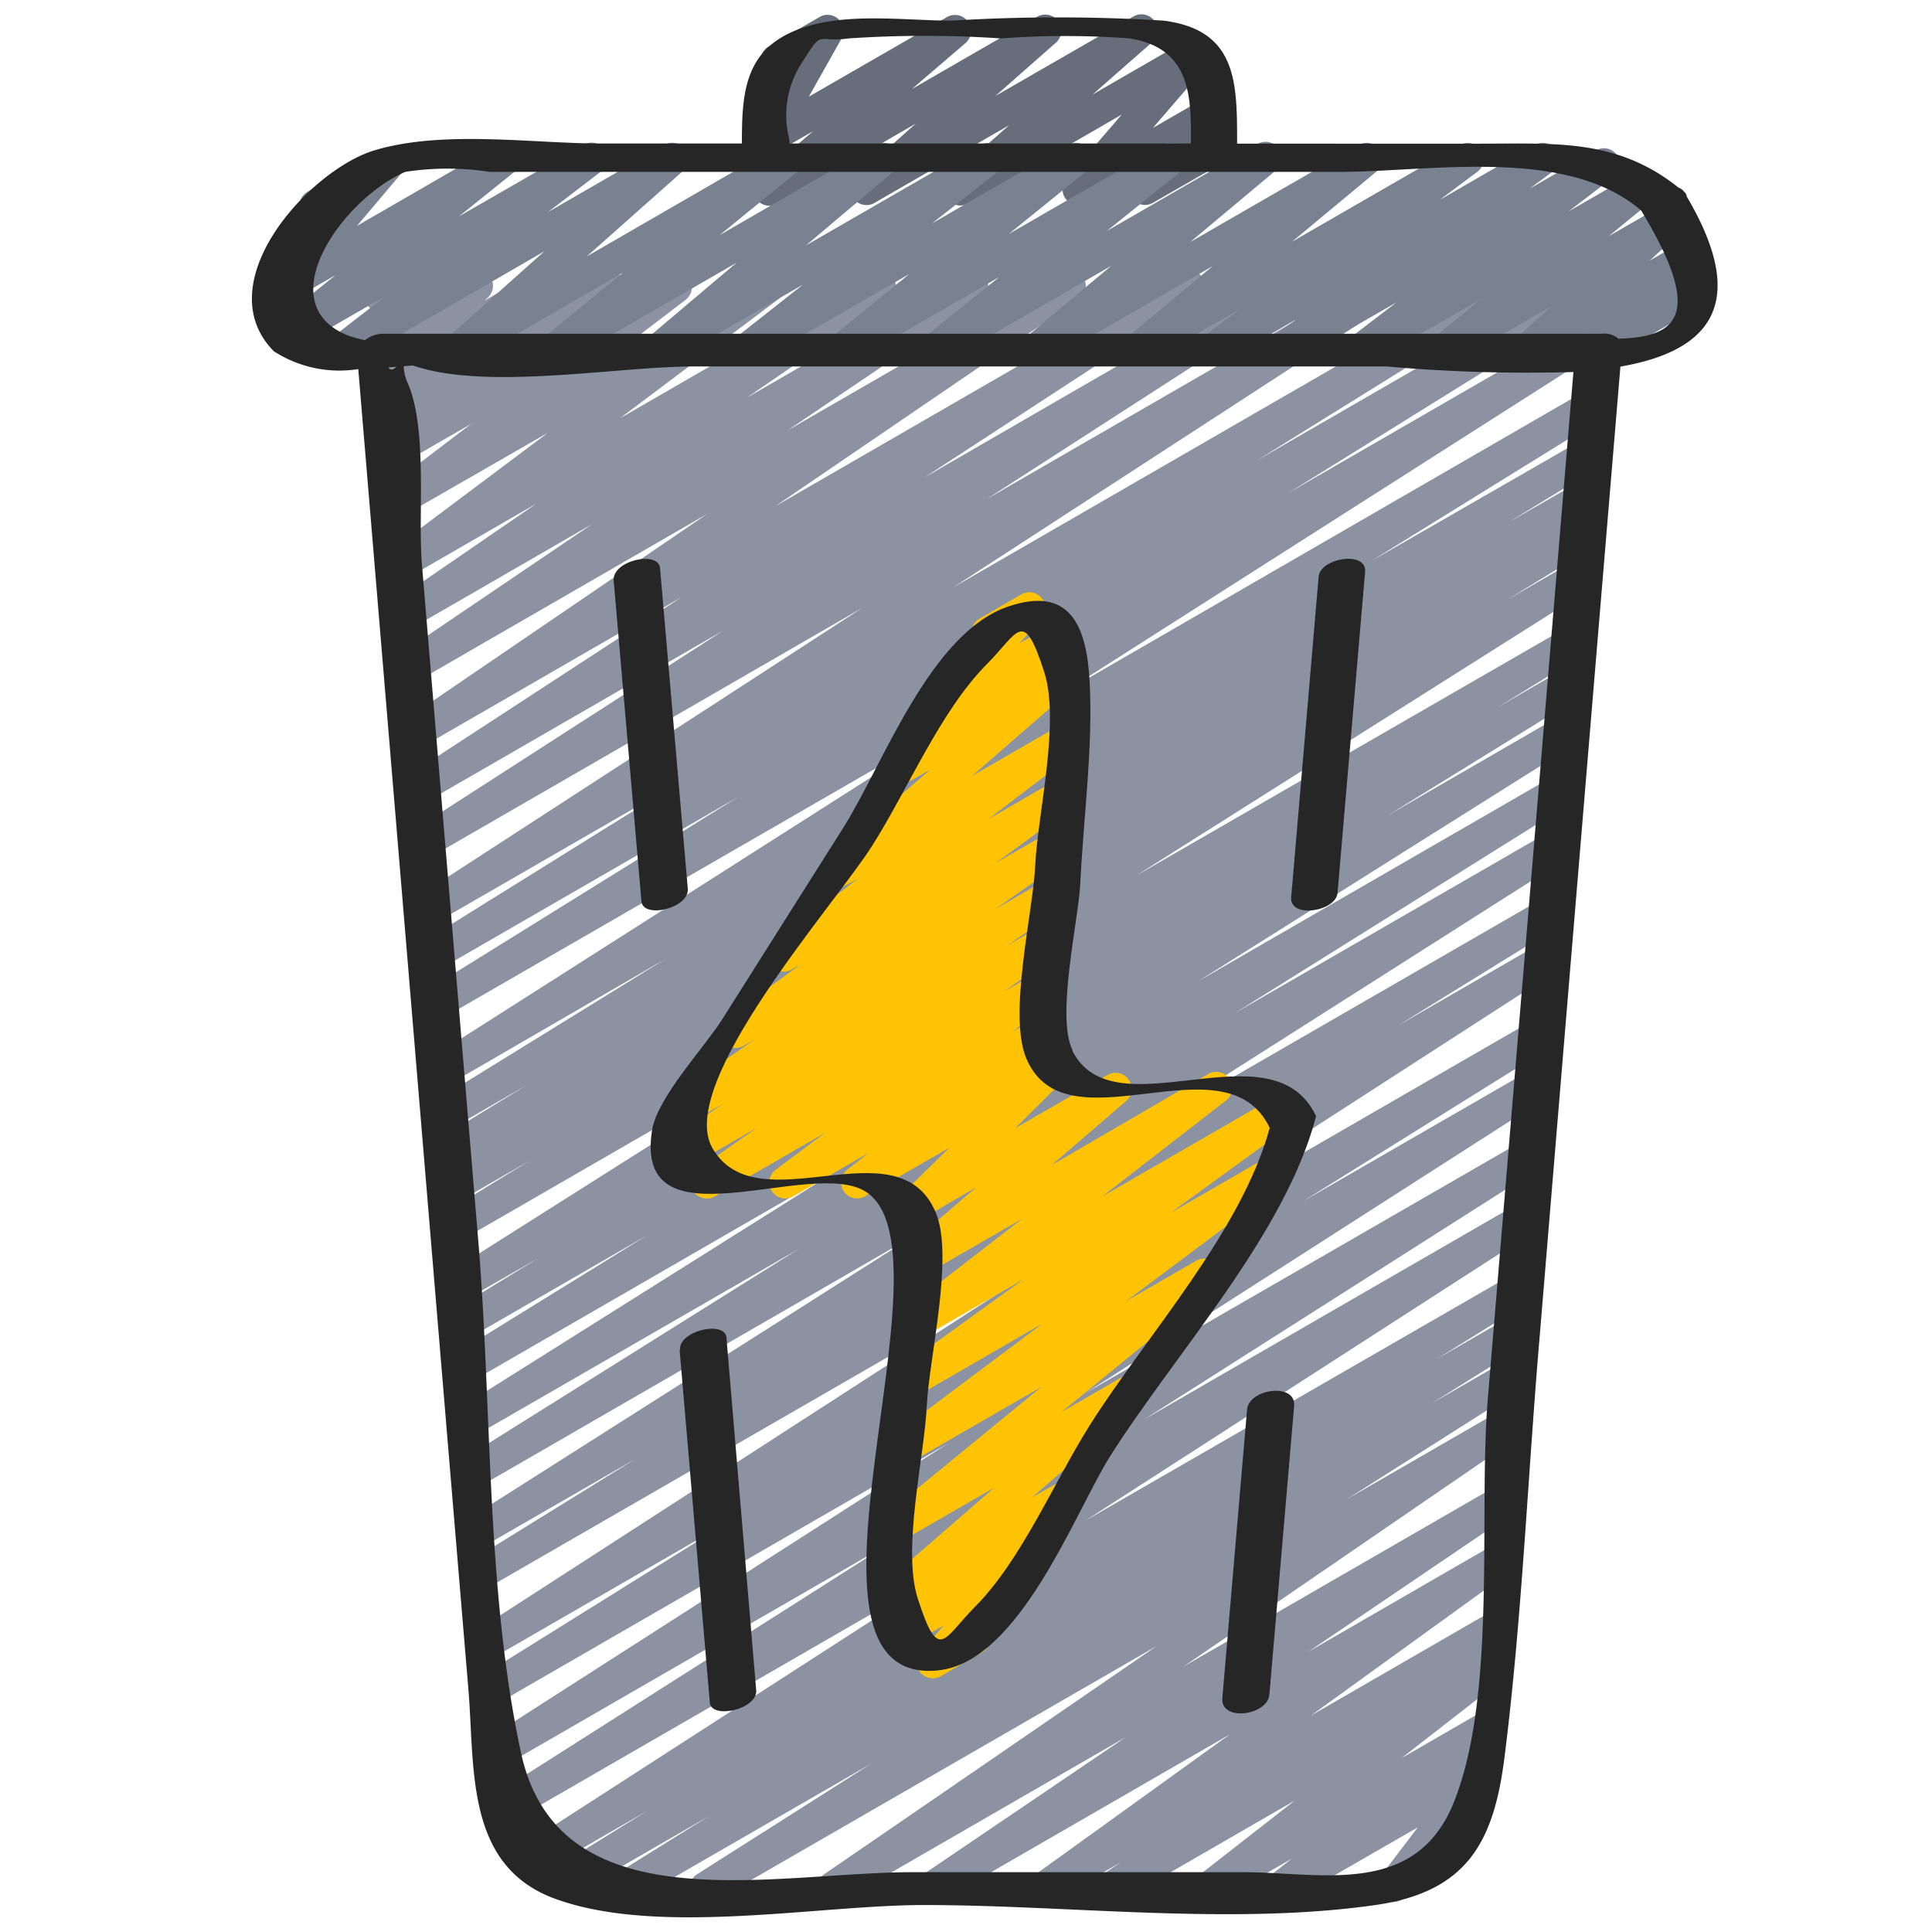 <svg xmlns="http://www.w3.org/2000/svg" width="100px" height="100px" viewBox="0 0 250 250" preserveAspectRatio="none"><path d="M80.77,246.34a2.07,2.07,0,0,1-1.09-3.83l12-7.47L74,245.24a2.07,2.07,0,0,1-2.13-3.55l11.83-7.34-14,8.08a2.07,2.07,0,0,1-2.16-3.53l58-37.43L66.28,235.68a2.07,2.07,0,0,1-2.15-3.54l51.08-32.49L65.49,228.36a2.07,2.07,0,0,1-2.15-3.54l59.27-38-57.8,33.37a2.07,2.07,0,0,1-2.13-3.55l31.78-19.82L64.31,214.23a2.07,2.07,0,0,1-2.16-3.54l67.28-43.48-65.87,38a2.07,2.07,0,1,1-2.12-3.56l20.78-12.86-19.08,11A2.08,2.08,0,0,1,61,196.29l57.2-36.35L62.47,192.13a2.08,2.08,0,0,1-2.14-3.56l43.1-27-41.5,23.95A2.08,2.08,0,0,1,59.78,182l48.76-30.67-47.2,27.26A2.07,2.07,0,0,1,59.21,175l24.52-15.15L60.88,173.05a2.08,2.08,0,0,1-2.12-3.57l10.87-6.66-9.16,5.25a2.08,2.08,0,0,1-2.15-3.55l58.32-36.91-56.82,32.8a2.08,2.08,0,0,1-2.13-3.57l10.83-6.64-9.13,5.26a2.07,2.07,0,0,1-2.12-3.56l1.4-.85a2.08,2.08,0,0,1-1.78-3.74l11.27-6.9-9.55,5.52a2.07,2.07,0,0,1-2.12-3.56L86.26,124l-28.11,16.3A2.08,2.08,0,0,1,56,136.73L126.18,92,57.43,131.67a2.08,2.08,0,0,1-2.13-3.56l40.24-25L56.91,125.42a2.08,2.08,0,0,1-2.14-3.56l33.36-20.77L56.4,119.4a2.07,2.07,0,0,1-2.16-3.52l57.34-37.22L55.7,110.92a2.07,2.07,0,0,1-2.15-3.53l40.1-25.83L55.11,103.8a2.07,2.07,0,0,1-2.79-.71,2.09,2.09,0,0,1,.62-2.82l35.26-23L54.52,96.72a2.07,2.07,0,0,1-2.21-3.5L91.53,66.49,53.82,88.26a2.08,2.08,0,0,1-2.2-3.51l25-16.93L53.24,81.32A2.08,2.08,0,0,1,51,77.81L69.47,65.13,52.7,74.81a2.07,2.07,0,0,1-2.29-3.45L70.9,56,52,66.86a2.08,2.08,0,0,1-2.3-3.44L61,54.83l-9.47,5.46a2.07,2.07,0,0,1-2.29-3.44l2-1.54-.15.08A2.07,2.07,0,0,1,48.72,52l1.36-1.14a2.07,2.07,0,0,1-1.89-3.5l1.12-1.1a2.08,2.08,0,0,1-2-2.66l1-3.44a2,2,0,0,1-.83-.79,2.08,2.08,0,0,1,.75-2.83l2.08-1.2a2.08,2.08,0,0,1,3,2.38l-.61,2.08,7.74-4.46A2.07,2.07,0,0,1,63,38.61l-.28.28,6.16-3.56a2.08,2.08,0,0,1,2.36,3.39l-.89.74,7.17-4.15a2.07,2.07,0,0,1,2.29,3.45l-2,1.55,8.67-5a2.08,2.08,0,0,1,2.3,3.44L77.53,47.34,98.41,35.29a2.07,2.07,0,0,1,2.28,3.45L80.22,54.13l32.67-18.86a2.08,2.08,0,0,1,2.21,3.51L96.66,51.45l28.05-16.17a2.07,2.07,0,0,1,2.2,3.51l-25,16.91,35.42-20.45a2.07,2.07,0,0,1,2.2,3.51L100.3,65.52l52.44-30.28a2.07,2.07,0,0,1,2.17,3.53l-35.26,23L165.6,35.21a2.07,2.07,0,0,1,2.15,3.53L127.68,64.58l50.85-29.36a2.07,2.07,0,0,1,2.17,3.53L123.36,76,194,35.21a2.08,2.08,0,0,1,2.14,3.56L162.68,59.56l42.2-24.36A2.07,2.07,0,0,1,207,38.76l-40.23,25,38.9-22.46a2.07,2.07,0,0,1,2.15,3.54L137.62,89.61l67.47-39a2.07,2.07,0,0,1,2.12,3.56L177.44,72.6,204.56,57a2.07,2.07,0,0,1,2.12,3.56l-11.31,6.93,8.74-5A2.08,2.08,0,0,1,206.23,66l-2.11,1.28A2.07,2.07,0,0,1,205.81,71l-10.76,6.6,8.19-4.73a2.07,2.07,0,0,1,2.14,3.55L147,113.32l55.49-32a2.08,2.08,0,0,1,2.13,3.56l-10.81,6.64,8.23-4.76a2.08,2.08,0,0,1,2.13,3.57l-24.58,15.18L201.57,92.8a2.08,2.08,0,0,1,2.15,3.55L155,127l45.91-26.51a2.07,2.07,0,0,1,2.14,3.55l-43.16,27,40.42-23.33a2.07,2.07,0,0,1,2.15,3.54L145.3,147.61l54.34-31.36a2.08,2.08,0,0,1,2.12,3.57l-20.87,12.9,18.25-10.54a2.07,2.07,0,0,1,2.16,3.54L134,169.18l64.27-37.11a2.07,2.07,0,0,1,2.14,3.55l-31.79,19.82,29.11-16.8a2.07,2.07,0,0,1,2.15,3.54l-59.28,38L197,147.64a2.07,2.07,0,0,1,2.14,3.54L148.1,183.65l48.23-27.84a2.08,2.08,0,0,1,2.16,3.54l-58.07,37.44L195.56,165a2.07,2.07,0,0,1,2.13,3.55l-11.78,7.31,9.19-5.3a2.07,2.07,0,0,1,2.13,3.55l-11.94,7.47,9.34-5.39a2.07,2.07,0,0,1,2.15,3.54L174.28,194l19.82-11.44a2.07,2.07,0,0,1,2.2,3.51l-43.13,29.57,40.12-23.16a2.07,2.07,0,0,1,2.19,3.51L169.3,213.74l23.33-13.48a2.08,2.08,0,0,1,2.25,3.48L169.63,222l22.27-12.86a2.07,2.07,0,0,1,2.2,3.51l-2.46,1.66a2.08,2.08,0,0,1,2.13,3.53l-12.41,9.66,9.45-5.46a2.08,2.08,0,0,1,2.31,3.43l-2.84,2.22.06,0a2.08,2.08,0,0,1,2.69,3.05l-5,6.56a2.09,2.09,0,0,1,2.23,1,2.06,2.06,0,0,1-.76,2.82l-8.19,4.74a2.09,2.09,0,0,1-2.58-.43,2.07,2.07,0,0,1-.11-2.61l4.84-6.36-16.8,9.68a2.07,2.07,0,0,1-2.31-3.43l2.82-2.21-9.77,5.64a2.07,2.07,0,0,1-2.31-3.43L167.53,233l-22.69,13.1a2.08,2.08,0,0,1-2.2-3.51L145,241l-8.84,5.09a2.08,2.08,0,0,1-2.25-3.48l25.23-18.18-37.52,21.66a2.08,2.08,0,0,1-2.2-3.51l26.23-17.78-36.88,21.29a2.07,2.07,0,0,1-2.21-3.5L149.67,213,92.38,246.05a2.07,2.07,0,0,1-2.15-3.54l22.51-14.3L81.81,246.05a2,2,0,0,1-1,.29Z" fill="#8b93a2"/><path d="M99.57,26.62a2.05,2.05,0,0,1-1.95-1.35,2.09,2.09,0,0,1,.6-2.3l7-6-5.09,2.94a2.07,2.07,0,0,1-2.84-2.82l4.23-7.49-.17.09A2.07,2.07,0,0,1,99.32,6.1l6.73-3.9a2.06,2.06,0,0,1,2.49.32A2.09,2.09,0,0,1,108.89,5l-4.23,7.51,18-10.37A2.08,2.08,0,0,1,125,5.52l-7,6,16.26-9.38a2.08,2.08,0,0,1,2.41,3.35l-7.87,6.93L146.64,2.15a2.07,2.07,0,0,1,2.41,3.35l-7.67,6.73,12.34-7.12a2.07,2.07,0,0,1,2.61,3.15l-7.14,8.29,6.74-3.89a2.08,2.08,0,0,1,2.6,3.17l-1.29,1.46a2.08,2.08,0,0,1,.83,3.86l-8.88,5.09a2.07,2.07,0,0,1-2.59-3.16l.46-.53-6.44,3.71A2.07,2.07,0,0,1,138,23.12l7.16-8.3L125.33,26.29a2.07,2.07,0,0,1-2.41-3.35l7.68-6.75L113.05,26.32A2.08,2.08,0,0,1,110.64,23L118.49,16,100.61,26.35a2,2,0,0,1-1,.27Z" fill="#656e7a"/><path d="M166,47.24a2.07,2.07,0,0,1-1.24-3.73l3-2.21L158,47a2.08,2.08,0,0,1-2.28-3.46l4.91-3.66L148.26,47a2.07,2.07,0,0,1-2.36-3.39l11-9.16L135.16,47a2.08,2.08,0,0,1-2.37-3.39l11-9.21L122,47a2.07,2.07,0,0,1-2.34-3.41l9.64-7.74L110,47a2.07,2.07,0,0,1-2.34-3.41l10-8.13L97.66,47a2.07,2.07,0,0,1-2.32-3.42l8.58-6.76L86.29,47a2.07,2.07,0,0,1-2.37-3.38l11.4-9.63L72.78,47a2.07,2.07,0,0,1-2.35-3.4l10.16-8.3L60.36,47a2.08,2.08,0,0,1-2.43-3.32L70.44,32.52,45.4,47a2.07,2.07,0,0,1-2.29-3.44L50,38.24,38.47,44.88a2.08,2.08,0,0,1-2.34-3.41l7.29-5.87-5.48,3.16a2.08,2.08,0,0,1-2.62-3.14l6-7a2.07,2.07,0,0,1-1.52-3.81l9.58-5.53A2.07,2.07,0,0,1,52,22.36l-5.81,6.87L64.34,18.74a2.08,2.08,0,0,1,2.34,3.41L59.39,28,75.5,18.74a2.07,2.07,0,0,1,2.29,3.44L70.9,27.45,86,18.74a2.08,2.08,0,0,1,2.42,3.35L75.92,33.19l25-14.45a2.08,2.08,0,0,1,2.35,3.4l-10.17,8.3,20.23-11.7a2.08,2.08,0,0,1,2.38,3.38l-11.41,9.63,22.55-13a2.08,2.08,0,0,1,2.32,3.43l-8.57,6.73,17.62-10.16a2.08,2.08,0,0,1,2.35,3.41l-10.05,8.13,20-11.54a2.07,2.07,0,0,1,2.33,3.4l-9.63,7.74,19.32-11.14A2.08,2.08,0,0,1,165,22.13l-11,9.2,21.83-12.59a2.08,2.08,0,0,1,2.37,3.39l-11,9.14,21.73-12.53a2.08,2.08,0,0,1,2.28,3.46l-4.92,3.67,12.35-7.13a2.08,2.08,0,0,1,2.27,3.47l-3,2.22,8.54-4.93a2.07,2.07,0,0,1,2.3,3.44l-5.81,4.44,8.87-5.12a2.07,2.07,0,0,1,2.35,3.4l-6,4.91,7.35-4.24a2.07,2.07,0,0,1,2.42,3.32l-4.46,4.07,4.14-2.39A2.07,2.07,0,0,1,220,34.6l-1.07,1.06a2.07,2.07,0,0,1,1.28,3.85L207.32,47a2.07,2.07,0,0,1-2.49-3.27l.6-.6L198.73,47a2.07,2.07,0,0,1-2.43-3.32l4.47-4.06L188,47a2.08,2.08,0,0,1-2.35-3.4l6-4.9L177.21,47a2.07,2.07,0,0,1-2.3-3.44l5.8-4.44L167,47a2,2,0,0,1-1,.29Z" fill="#798291"/><path d="M120.69,217.16a2.07,2.07,0,0,1-1.55-3.45l3-3.39-4.85,2.79a2.07,2.07,0,0,1-2.35-3.39l1.86-1.53a2.07,2.07,0,0,1-2.24-3.44l14.1-12.25L117.4,199a2.07,2.07,0,0,1-2.34-3.4l19.72-16.15-16.92,9.76a2.07,2.07,0,0,1-2.29-3.45l19.33-14.49-16.66,9.62a2.08,2.08,0,0,1-2.25-3.48l16.45-11.87-13.86,8a2.07,2.07,0,0,1-2.31-3.43l16-12.41L119,165.36a2.07,2.07,0,0,1-2.39-3.36l9.68-8.34-7,4.06a2.08,2.08,0,0,1-2.49-3.28l6.08-5.95-10.93,6.3a2.07,2.07,0,0,1-2.33-3.41l2.78-2.2-9.72,5.61a2.07,2.07,0,0,1-2.28-3.45l6.39-4.77-14.25,8.22a2.07,2.07,0,0,1-2.24-3.48l7.65-5.39-9.77,5.64a2.07,2.07,0,0,1-2.21-3.5l7.6-5.25-3.15,1.81a2.07,2.07,0,0,1-2.22-3.49l9.38-6.59-1.25.71A2.07,2.07,0,0,1,94,131.78l9.61-7-1.2.69a2.06,2.06,0,0,1-2.72-.66,2.08,2.08,0,0,1,.43-2.78L111,113.7l-1.82,1a2.07,2.07,0,0,1-2.39-3.36L120.36,99.6,117.87,101a2.07,2.07,0,0,1-2.34-3.41l5.16-4.18a2.07,2.07,0,0,1-.58-3.22l6.22-6.93a1.73,1.73,0,0,1-.3-.41,2.07,2.07,0,0,1,.76-2.83l5.39-3.12a2.08,2.08,0,0,1,2.58,3.18l-2.85,3.17,4.64-2.67A2.07,2.07,0,0,1,138.89,84l-1.18,1a2.07,2.07,0,0,1,1.62,3.62l-13.55,11.79,10.74-6.2a2.07,2.07,0,0,1,2.29,3.44L127.89,106l8.3-4.79a2.07,2.07,0,0,1,2.25,3.47l-9.61,7,7.06-4.07a2.07,2.07,0,0,1,2.22,3.49l-9.37,6.58,6.86-4a2.07,2.07,0,0,1,2.22,3.5l-7.59,5.24,5.12-3a2.08,2.08,0,0,1,2.23,3.49l-7.65,5.39,5.14-3a2.08,2.08,0,0,1,2.28,3.46l-6.41,4.78,3.84-2.21a2.07,2.07,0,0,1,2.32,3.41l-2.77,2.2.59-.34A2.07,2.07,0,0,1,137.4,140l-6.05,6,12-6.92a2.08,2.08,0,0,1,2.39,3.37l-9.68,8.33L156.3,139a2.07,2.07,0,0,1,2.31,3.43l-16,12.41,22.94-13.24a2.08,2.08,0,0,1,2.25,3.48L151.39,157l11.42-6.59a2.07,2.07,0,0,1,2.28,3.45l-19.34,14.49,9-5.19a2.07,2.07,0,0,1,2.35,3.4l-19.72,16.15,7.88-4.56a2.07,2.07,0,0,1,2.4,3.36l-14.1,12.25,2.9-1.66a2.07,2.07,0,0,1,2.35,3.39l-5.67,4.67a2.09,2.09,0,0,1,.74,3.3l-6.34,7.09a1.83,1.83,0,0,1,.31.42,2.06,2.06,0,0,1-.76,2.82l-5.36,3.11a2.13,2.13,0,0,1-1,.28Z" fill="#ffc306"/><path d="M138.79,135.91c-2.18-4.34.78-16.9,1-21.6.41-8.55,1.66-17.54,1.21-26.08-.38-7.27-2.55-12.48-10.56-9.74-10.1,3.45-16.18,20.47-21.29,28.57L93.39,132c-2.21,3.49-8.27,9.95-9,14.16-2.55,15.76,20.69,3.4,27.74,8.11,11.95,8-12.17,64,9.22,61.88,10.57-1,17.83-20.65,22.29-27.7,8.29-13.13,22.6-28.65,26.6-43.8l0,0c0-.07.1-.14.07-.2-5.69-12.08-26.13,2.29-31.55-8.49Zm2.2,48.56c-4.54,7.19-8.81,17.39-14.8,23.42-4.12,4.15-4.71,7.41-7.42-1-2.08-6.49.83-18.25,1.16-25,.28-6.1,3.55-19.33,1.15-25-4.9-11.64-23,1.79-28.88-8.3-4.87-8.35,16-31.71,20.7-39.22,4.56-7.19,8.79-17.39,14.79-23.42,4.12-4.14,4.72-7.41,7.43,1,2.08,6.49-.83,18.25-1.16,25-.28,6.1-3.54,19.33-1.16,25,5.13,12.18,25.8-3,31.5,9-3.63,13.4-16,26.94-23.31,38.51Z" fill="#262626"/><path d="M48.5,19.44c-8.4,2.49-21.77,17.14-13.08,26a15.61,15.61,0,0,0,10.94,2.32q4.44,53.2,8.87,106.4,2.69,32.28,5.39,64.56c.83,10.06-.42,22.59,11,26.9,13.32,5,34.16.89,47.93.89,18.79,0,39.8,2.67,58.43,0,12-1.72,15.35-8.34,16.71-19.19,2.27-18,3-36.37,4.55-54.46q5.2-62.71,10.44-125.42c10.79-1.88,17.16-7.47,8.59-22a.89.89,0,0,0-.35-.62,1.4,1.4,0,0,0-.72-.54c-7.93-6.35-15.88-5.69-25.64-5.69H160.08c0-7.82.06-14.7-9.51-15.92a223.16,223.16,0,0,0-27.37,0c-6,0-13.3-1.06-19.16.87C96.31,6.06,96,11.9,96,18.57H77.84c-9.06,0-20.41-1.78-29.34.87Zm1.78,28.1,1-.08C50.81,48,50.35,47.82,50.28,47.54ZM192.53,180.9c-1.25,14.91,1.21,38.13-4.36,52.21-4.93,12.48-17.29,9.15-27.32,9.15H118.08c-18,0-45.84,7-50.67-15.49-4.54-21.06-3.73-44.75-5.52-66.19L54.6,73.06c-.56-6.7.83-17.84-2-23.86a6.19,6.19,0,0,1-.36-1.81l1.12-.1c.16.05.28.07.45.13,9.58,3.08,26.07,0,36,0h89.64a207.07,207.07,0,0,0,24.15.72ZM212.36,27.23c8.39,13.82,4.46,16.38-2.94,16.6a2.76,2.76,0,0,0-2.19-.64H49.51a3.79,3.79,0,0,0-2.28.83,20.55,20.55,0,0,1-2-.53c-10.6-4-1.07-17.65,7.21-21.25a35.64,35.64,0,0,1,10.91,0H173.4C185,22.24,202.67,18.91,212.36,27.23ZM102,17.45a12.41,12.41,0,0,1,1.75-9.31c2.86-4.54,1.78-2.56,6.07-3.17a147,147,0,0,1,19.69,0,112.85,112.85,0,0,1,16.65,0c7.91,1.25,8,7.47,7.94,13.6H102.16a4.21,4.21,0,0,0-.16-1.12Z" fill="#262626"/><path d="M87.94,174.68q1.95,22.81,3.91,45.63c.19,2.22,6.22.89,6-1.61L94,173.07c-.19-2.23-6.23-.89-6,1.61Z" fill="#262626"/><path d="M89,115,85.41,73.52c-.19-2.32-6.22-1-6,1.61L83,116.61C83.16,118.93,89.19,117.57,89,115Z" fill="#262626"/><path d="M161.37,182.4l-3.2,37.33c-.26,3.1,5.86,2.27,6.09-.46l3.2-37.33C167.73,178.85,161.61,179.68,161.37,182.4Z" fill="#262626"/><path d="M170.63,74.62q-1.77,20.73-3.55,41.47c-.25,2.84,5.85,1.86,6-.58q1.78-20.73,3.56-41.47C176.93,71.2,170.84,72.18,170.63,74.62Z" fill="#262626"/></svg>